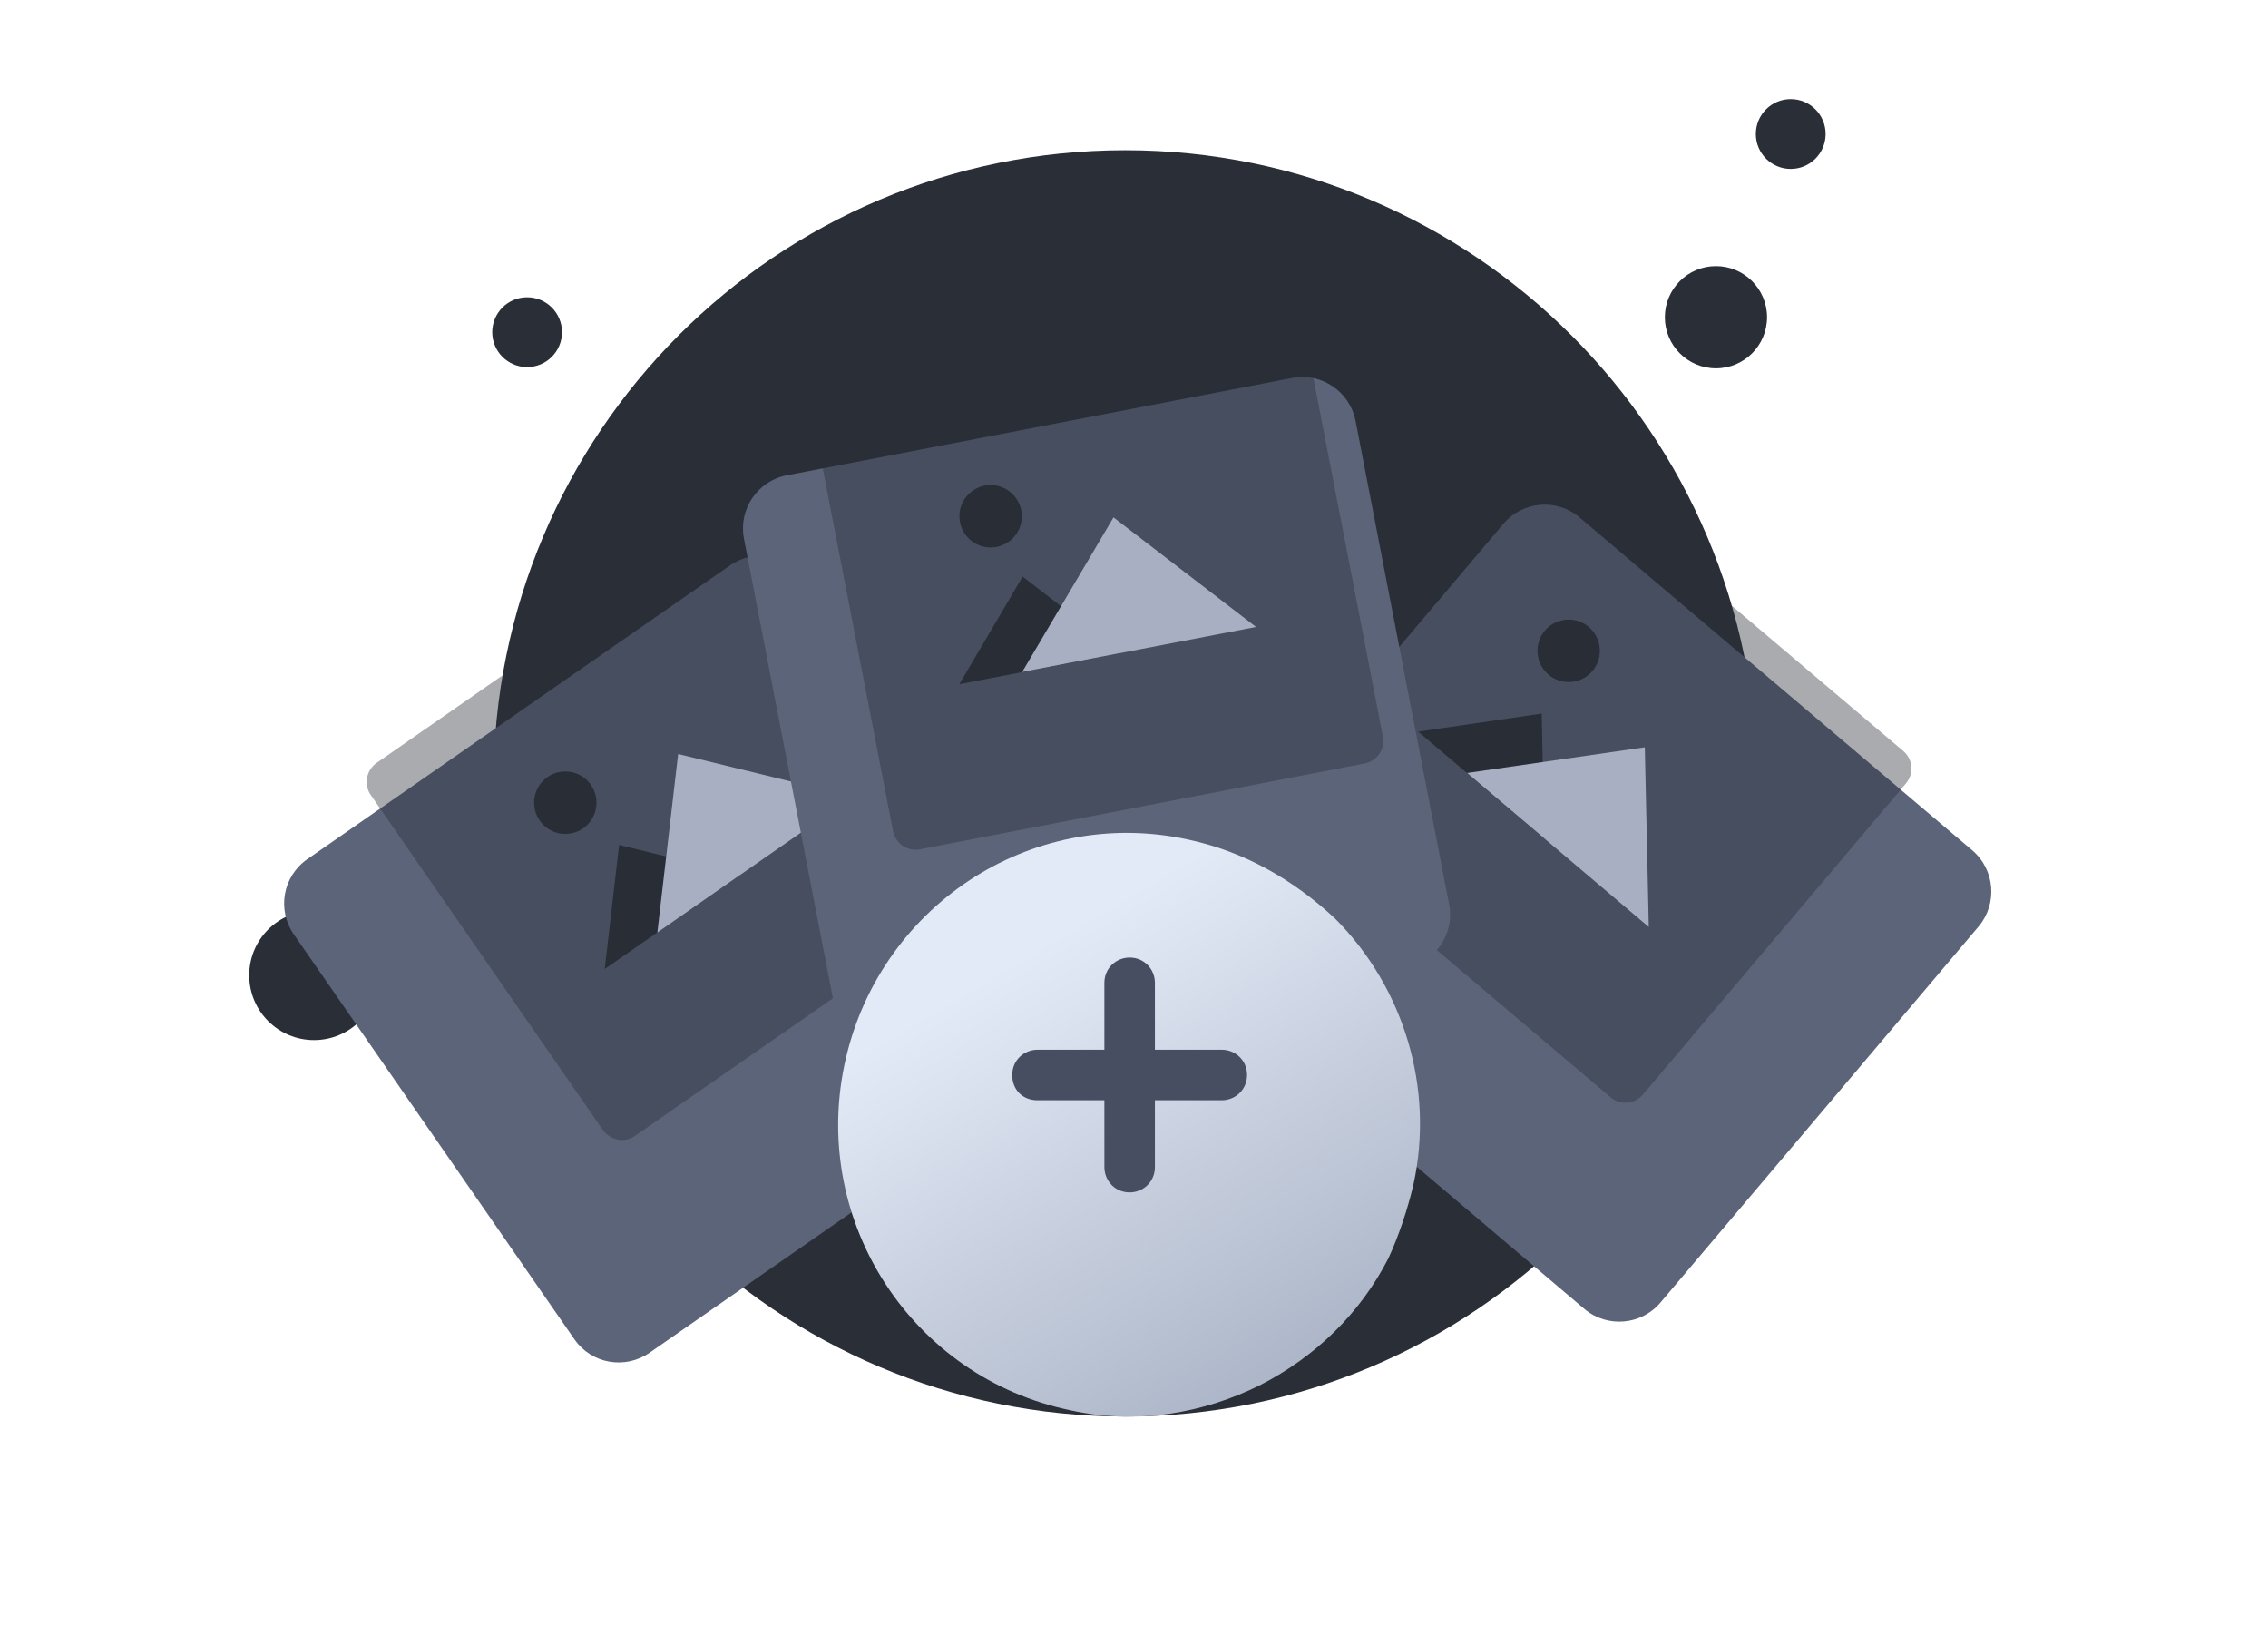 <svg width="182" height="132" viewBox="0 0 182 132" fill="none" xmlns="http://www.w3.org/2000/svg">
<path d="M90.3 113.652C118.3 113.652 141 90.952 141 62.852C141 34.752 118.2 12.052 90.3 12.052C62.3 12.052 39.6 34.752 39.6 62.852C39.6 90.952 62.3 113.652 90.3 113.652Z" fill="#2A2E37"/>
<path d="M137.7 29.552C139.964 29.552 141.8 27.716 141.8 25.452C141.8 23.188 139.964 21.352 137.7 21.352C135.436 21.352 133.6 23.188 133.6 25.452C133.6 27.716 135.436 29.552 137.7 29.552Z" fill="#2A2E37"/>
<path d="M143.7 13.552C145.246 13.552 146.5 12.298 146.5 10.752C146.5 9.206 145.246 7.952 143.7 7.952C142.154 7.952 140.9 9.206 140.9 10.752C140.9 12.298 142.154 13.552 143.7 13.552Z" fill="#2A2E37"/>
<path d="M42.3 29.452C43.846 29.452 45.1 28.198 45.1 26.652C45.1 25.106 43.846 23.852 42.3 23.852C40.754 23.852 39.5 25.106 39.5 26.652C39.5 28.198 40.754 29.452 42.3 29.452Z" fill="#2A2E37"/>
<path d="M25.2 83.452C28.072 83.452 30.4 81.124 30.4 78.252C30.4 75.38 28.072 73.052 25.2 73.052C22.328 73.052 20 75.38 20 78.252C20 81.124 22.328 83.452 25.2 83.452Z" fill="#2A2E37"/>
<g filter="url(#filter0_d)">
<path d="M86.052 73.961L52.112 97.546C50.149 98.897 47.474 98.431 46.1 96.465L23.572 63.961C22.222 61.996 22.688 59.318 24.652 57.942L58.591 34.357C60.554 33.005 63.229 33.472 64.603 35.438L87.156 67.942C88.505 69.907 88.015 72.609 86.052 73.961Z" fill="url(#paint0_linear)"/>
</g>
<path opacity="0.4" d="M80.8 70.398L50.959 91.134C50.125 91.723 48.971 91.502 48.382 90.667L29.756 63.789C29.167 62.954 29.388 61.799 30.223 61.21L60.063 40.474C60.898 39.884 62.051 40.105 62.64 40.941L81.266 67.818C81.855 68.654 81.634 69.808 80.8 70.398Z" fill="#2A2E37"/>
<path d="M59.425 70.177L48.529 77.744L49.683 67.794L59.425 70.177Z" fill="#292D36"/>
<path d="M68.431 63.912L52.75 74.821L54.419 60.497L68.431 63.912Z" fill="#A9AFC3"/>
<path d="M45.364 66.909C46.746 66.909 47.867 65.788 47.867 64.403C47.867 63.02 46.746 61.898 45.364 61.898C43.981 61.898 42.86 63.02 42.86 64.403C42.86 65.788 43.981 66.909 45.364 66.909Z" fill="#292D36"/>
<g filter="url(#filter1_d)">
<path d="M127.156 94.033L95.622 67.302C93.806 65.755 93.585 63.028 95.107 61.21L120.653 31.015C122.199 29.197 124.923 28.976 126.739 30.499L158.274 57.23C160.09 58.777 160.31 61.504 158.789 63.322L133.242 93.517C131.696 95.335 128.972 95.556 127.156 94.033Z" fill="url(#paint1_linear)"/>
</g>
<path opacity="0.4" d="M129.242 88.038L101.512 64.551C100.726 63.887 100.628 62.733 101.291 61.947L122.395 36.985C123.058 36.199 124.211 36.101 124.997 36.764L152.727 60.251C153.512 60.915 153.611 62.069 152.948 62.855L131.843 87.817C131.181 88.603 130.027 88.701 129.242 88.038Z" fill="#2A2E37"/>
<path d="M123.917 67.278L113.806 58.704L123.72 57.254L123.917 67.278Z" fill="#292D36"/>
<path d="M132.31 74.378L117.733 62.02L131.991 59.957L132.31 74.378Z" fill="#A9AFC3"/>
<path d="M125.88 54.724C127.262 54.724 128.383 53.602 128.383 52.218C128.383 50.834 127.262 49.712 125.88 49.712C124.498 49.712 123.377 50.834 123.377 52.218C123.377 53.602 124.498 54.724 125.88 54.724Z" fill="#292D36"/>
<g filter="url(#filter2_d)">
<path d="M112.878 66.636L72.285 74.455C69.941 74.9 67.677 73.363 67.214 71.038L59.698 32.207C59.25 29.863 60.785 27.602 63.11 27.141L103.703 19.323C106.047 18.878 108.311 20.415 108.774 22.74L116.29 61.571C116.738 63.915 115.203 66.176 112.878 66.636Z" fill="url(#paint2_linear)"/>
</g>
<path opacity="0.4" d="M109.514 61.254L73.832 68.141C72.823 68.337 71.862 67.69 71.665 66.681L65.442 34.591C65.245 33.582 65.891 32.622 66.9 32.426L102.582 25.538C103.591 25.342 104.552 25.989 104.75 26.998L110.972 59.088C111.17 60.097 110.523 61.057 109.514 61.254Z" fill="#2A2E37"/>
<path d="M90 52.392L76.981 54.896L82.066 46.262L90 52.392Z" fill="#292D36"/>
<path d="M100.793 50.302L82.027 53.915L89.355 41.512L100.793 50.302Z" fill="#A9AFC3"/>
<path d="M81.448 42.993C82.314 41.916 82.142 40.34 81.064 39.472C79.986 38.605 78.409 38.775 77.543 39.852C76.676 40.929 76.848 42.506 77.926 43.373C79.005 44.241 80.581 44.071 81.448 42.993Z" fill="#292D36"/>
<g filter="url(#filter3_d)">
<path d="M113.429 91.022C112.952 93.049 112.237 95.196 111.402 96.985C109.136 101.397 105.558 104.856 101.145 107.122C96.614 109.388 91.247 110.342 85.88 109.149C73.239 106.525 65.129 94.122 67.753 81.481C70.376 68.839 82.66 60.611 95.302 63.353C99.834 64.308 103.769 66.573 107.108 69.674C112.714 75.279 115.099 83.389 113.429 91.022Z" fill="url(#paint3_linear)"/>
</g>
<path d="M98.045 84.224H92.678V78.857C92.678 77.784 91.843 76.83 90.65 76.83C89.577 76.83 88.623 77.665 88.623 78.857V84.224H83.256C82.183 84.224 81.229 85.059 81.229 86.251C81.229 87.444 82.064 88.279 83.256 88.279H88.623V93.645C88.623 94.719 89.458 95.673 90.65 95.673C91.724 95.673 92.678 94.838 92.678 93.645V88.279H98.045C99.118 88.279 100.072 87.444 100.072 86.251C100.072 85.059 99.118 84.224 98.045 84.224Z" fill="#474E61"/>
<defs>
<filter id="filter0_d" x="0.802" y="22.586" width="109.115" height="108.73" filterUnits="userSpaceOnUse" color-interpolation-filters="sRGB">
<feFlood flood-opacity="0" result="BackgroundImageFix"/>
<feColorMatrix in="SourceAlpha" type="matrix" values="0 0 0 0 0 0 0 0 0 0 0 0 0 0 0 0 0 0 127 0" result="hardAlpha"/>
<feOffset dy="11"/>
<feGaussianBlur stdDeviation="11"/>
<feColorMatrix type="matrix" values="0 0 0 0 0 0 0 0 0 0 0 0 0 0 0 0 0 0 0.27 0"/>
<feBlend mode="normal" in2="BackgroundImageFix" result="effect1_dropShadow"/>
<feBlend mode="normal" in="SourceGraphic" in2="effect1_dropShadow" result="shape"/>
</filter>
<filter id="filter1_d" x="72.098" y="18.489" width="109.7" height="109.554" filterUnits="userSpaceOnUse" color-interpolation-filters="sRGB">
<feFlood flood-opacity="0" result="BackgroundImageFix"/>
<feColorMatrix in="SourceAlpha" type="matrix" values="0 0 0 0 0 0 0 0 0 0 0 0 0 0 0 0 0 0 127 0" result="hardAlpha"/>
<feOffset dy="11"/>
<feGaussianBlur stdDeviation="11"/>
<feColorMatrix type="matrix" values="0 0 0 0 0 0 0 0 0 0 0 0 0 0 0 0 0 0 0.27 0"/>
<feBlend mode="normal" in2="BackgroundImageFix" result="effect1_dropShadow"/>
<feBlend mode="normal" in="SourceGraphic" in2="effect1_dropShadow" result="shape"/>
</filter>
<filter id="filter2_d" x="37.62" y="8.246" width="100.748" height="99.286" filterUnits="userSpaceOnUse" color-interpolation-filters="sRGB">
<feFlood flood-opacity="0" result="BackgroundImageFix"/>
<feColorMatrix in="SourceAlpha" type="matrix" values="0 0 0 0 0 0 0 0 0 0 0 0 0 0 0 0 0 0 127 0" result="hardAlpha"/>
<feOffset dy="11"/>
<feGaussianBlur stdDeviation="11"/>
<feColorMatrix type="matrix" values="0 0 0 0 0 0 0 0 0 0 0 0 0 0 0 0 0 0 0.27 0"/>
<feBlend mode="normal" in2="BackgroundImageFix" result="effect1_dropShadow"/>
<feBlend mode="normal" in="SourceGraphic" in2="effect1_dropShadow" result="shape"/>
</filter>
<filter id="filter3_d" x="63.26" y="62.826" width="54.692" height="54.84" filterUnits="userSpaceOnUse" color-interpolation-filters="sRGB">
<feFlood flood-opacity="0" result="BackgroundImageFix"/>
<feColorMatrix in="SourceAlpha" type="matrix" values="0 0 0 0 0 0 0 0 0 0 0 0 0 0 0 0 0 0 127 0" result="hardAlpha"/>
<feOffset dy="4"/>
<feGaussianBlur stdDeviation="2"/>
<feComposite in2="hardAlpha" operator="out"/>
<feColorMatrix type="matrix" values="0 0 0 0 0 0 0 0 0 0 0 0 0 0 0 0 0 0 0.25 0"/>
<feBlend mode="normal" in2="BackgroundImageFix" result="effect1_dropShadow"/>
<feBlend mode="normal" in="SourceGraphic" in2="effect1_dropShadow" result="shape"/>
</filter>
<linearGradient id="paint0_linear" x1="55.339" y1="32.089" x2="55.339" y2="99.014" gradientUnits="userSpaceOnUse">
<stop stop-color="#5C6479"/>
<stop offset="0.996" stop-color="#5C6479"/>
</linearGradient>
<linearGradient id="paint1_linear" x1="126.926" y1="27.973" x2="126.926" y2="95.75" gradientUnits="userSpaceOnUse">
<stop stop-color="#5C6479"/>
<stop offset="0.996" stop-color="#5C6479"/>
</linearGradient>
<linearGradient id="paint2_linear" x1="61.259" y1="25.412" x2="114.072" y2="67.892" gradientUnits="userSpaceOnUse">
<stop stop-color="#5C6479"/>
<stop offset="0.996" stop-color="#5C6479"/>
</linearGradient>
<linearGradient id="paint3_linear" x1="77.97" y1="75.121" x2="98.151" y2="109.179" gradientUnits="userSpaceOnUse">
<stop stop-color="#E3EAF7"/>
<stop offset="1" stop-color="#ADB6C8"/>
</linearGradient>
</defs>
</svg>
